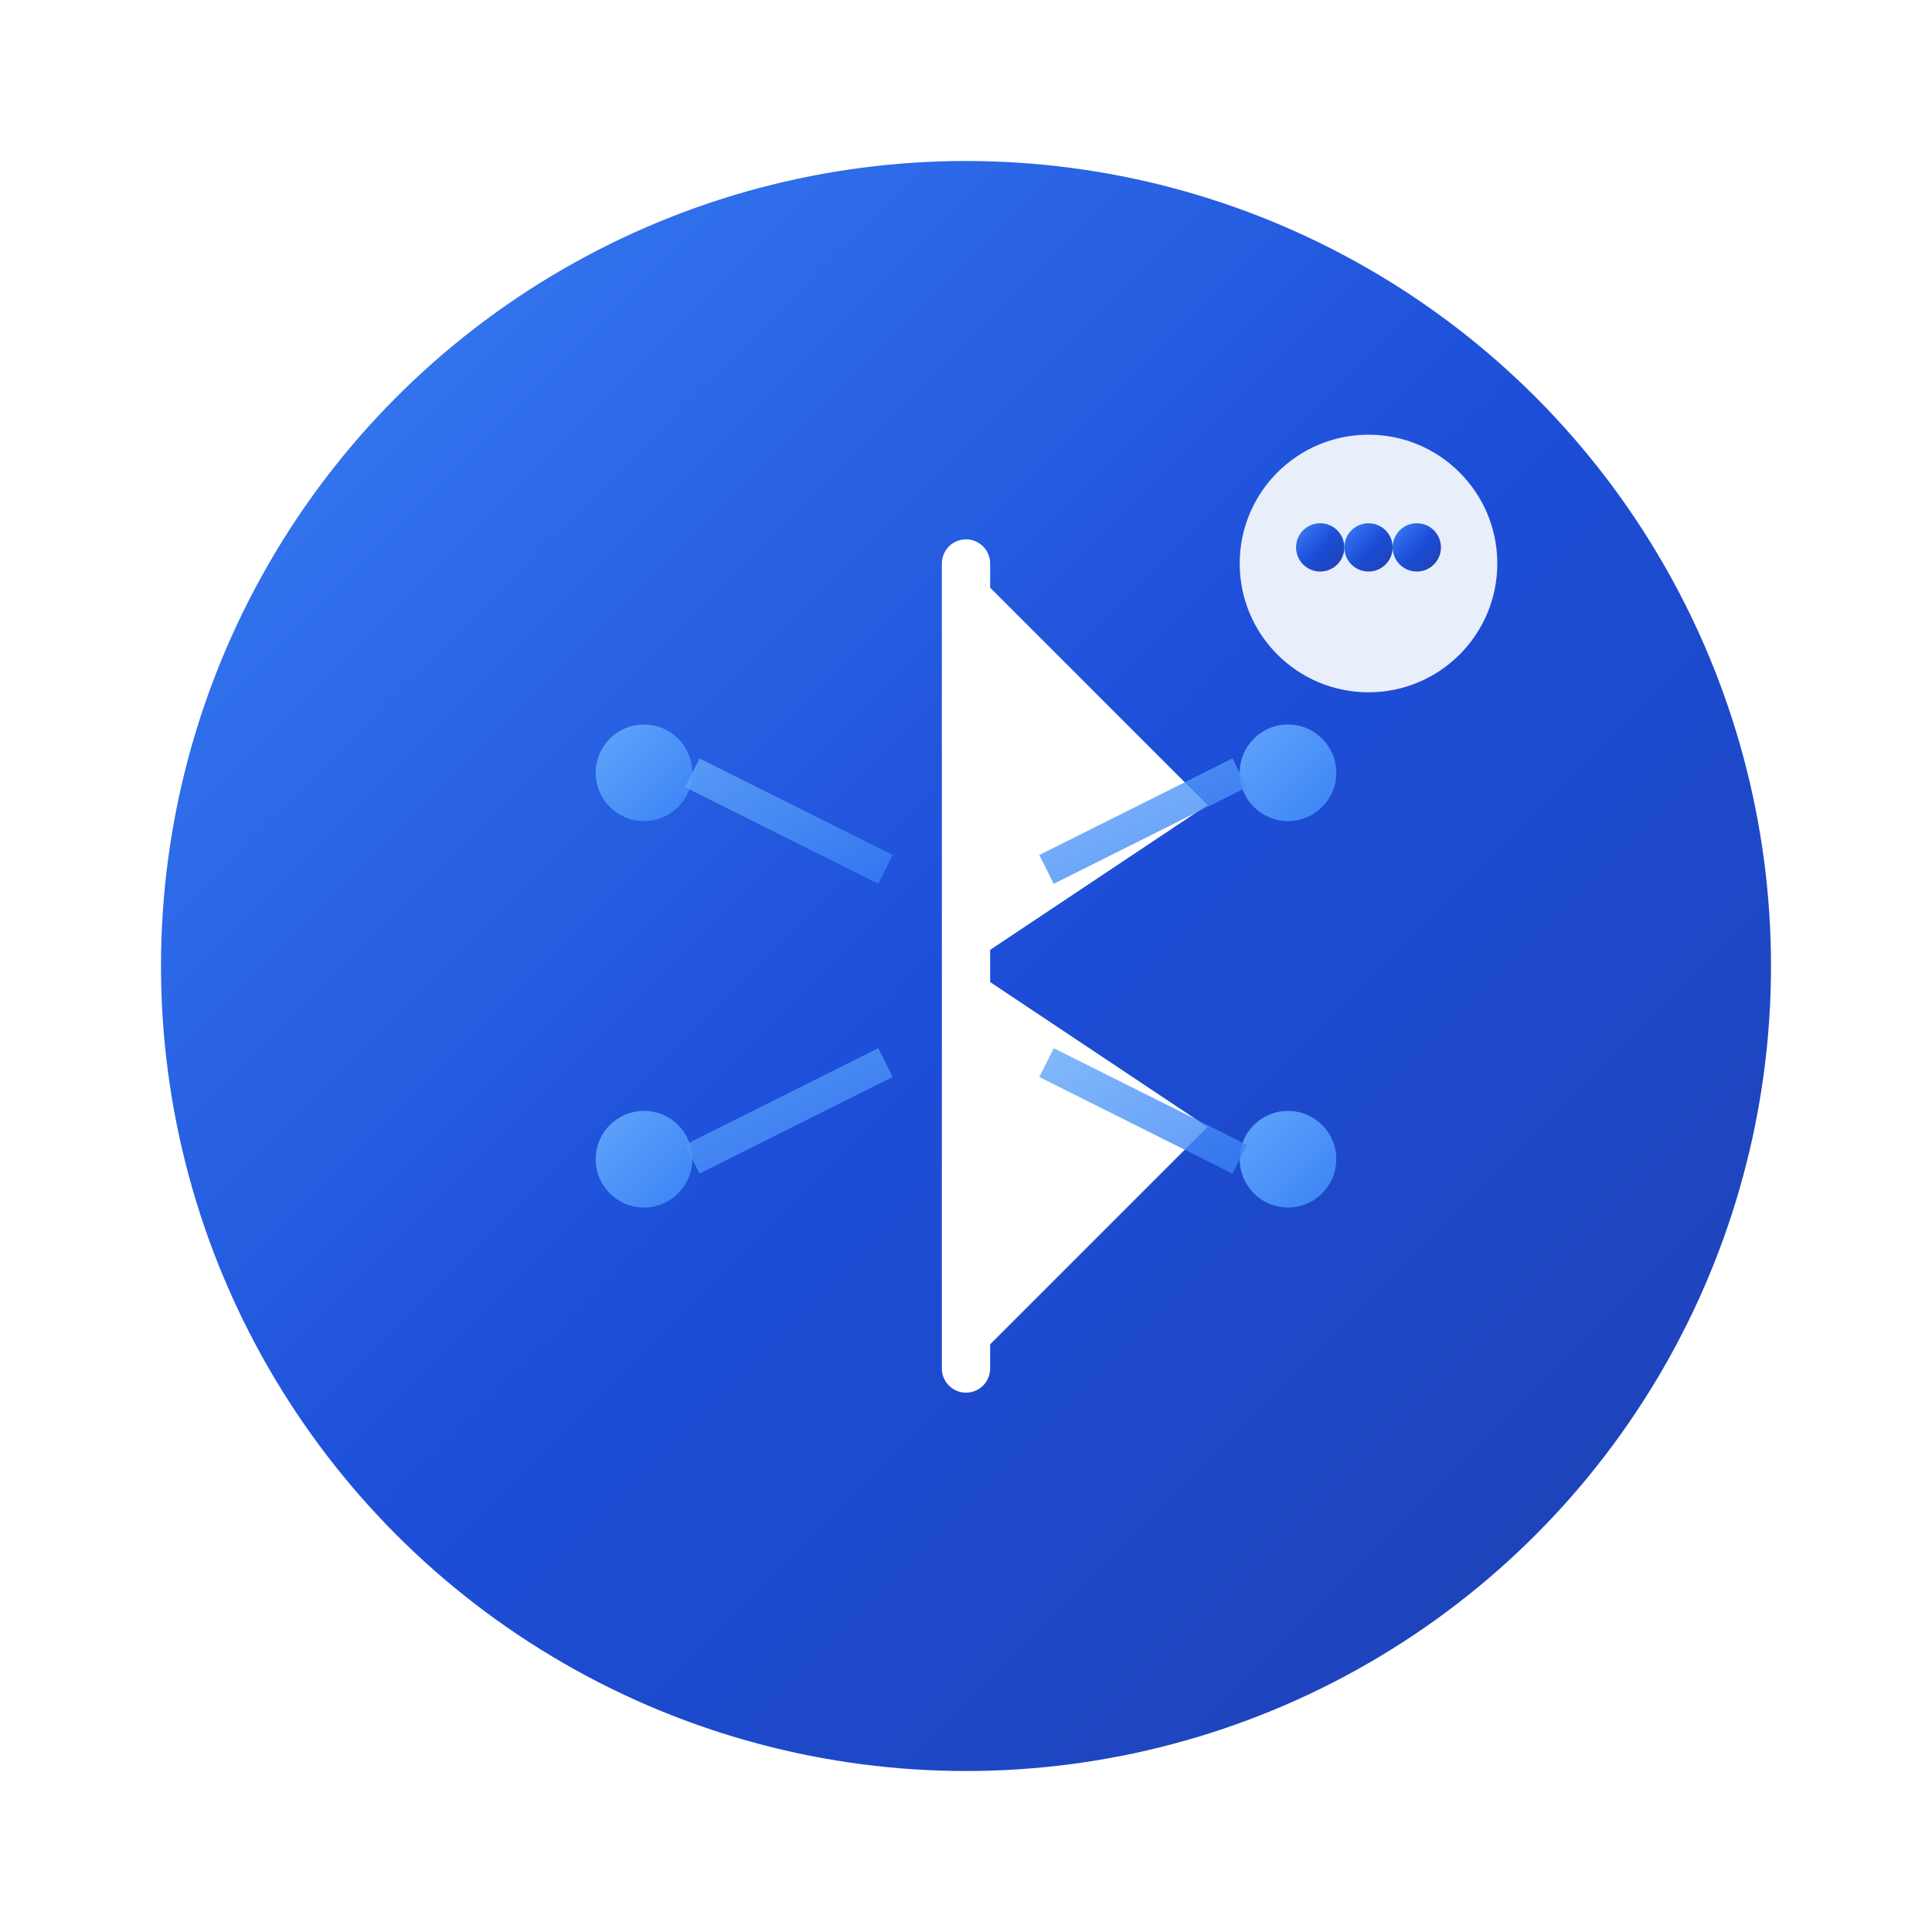 <svg width="120" height="120" viewBox="0 0 120 120" xmlns="http://www.w3.org/2000/svg">
  <defs>
    <linearGradient id="logoGradient" x1="0%" y1="0%" x2="100%" y2="100%">
      <stop offset="0%" style="stop-color:#3B82F6;stop-opacity:1" />
      <stop offset="50%" style="stop-color:#1D4ED8;stop-opacity:1" />
      <stop offset="100%" style="stop-color:#1E40AF;stop-opacity:1" />
    </linearGradient>
    <linearGradient id="accentGradient" x1="0%" y1="0%" x2="100%" y2="100%">
      <stop offset="0%" style="stop-color:#60A5FA;stop-opacity:1" />
      <stop offset="100%" style="stop-color:#3B82F6;stop-opacity:1" />
    </linearGradient>
    <filter id="shadow" x="-20%" y="-20%" width="140%" height="140%">
      <feDropShadow dx="0" dy="4" stdDeviation="8" flood-color="#1E40AF" flood-opacity="0.2"/>
    </filter>
  </defs>
  
  <!-- Background Circle -->
  <circle cx="60" cy="60" r="50" fill="url(#logoGradient)" filter="url(#shadow)"/>
  
  <!-- Bluetooth Symbol Base -->
  <g transform="translate(60, 60)">
    <!-- Central Line -->
    <line x1="0" y1="-25" x2="0" y2="25" stroke="white" stroke-width="3" stroke-linecap="round"/>
    
    <!-- Upper Triangle -->
    <path d="M 0,-25 L 15,-10 L 0,0 Z" fill="white"/>
    
    <!-- Lower Triangle -->
    <path d="M 0,0 L 15,10 L 0,25 Z" fill="white"/>
    
    <!-- Connection Dots -->
    <circle cx="-20" cy="-12" r="3" fill="url(#accentGradient)"/>
    <circle cx="-20" cy="12" r="3" fill="url(#accentGradient)"/>
    <circle cx="20" cy="-12" r="3" fill="url(#accentGradient)"/>
    <circle cx="20" cy="12" r="3" fill="url(#accentGradient)"/>
    
    <!-- Connection Lines -->
    <line x1="-17" y1="-12" x2="-5" y2="-6" stroke="url(#accentGradient)" stroke-width="2" opacity="0.8"/>
    <line x1="-17" y1="12" x2="-5" y2="6" stroke="url(#accentGradient)" stroke-width="2" opacity="0.8"/>
    <line x1="17" y1="-12" x2="5" y2="-6" stroke="url(#accentGradient)" stroke-width="2" opacity="0.8"/>
    <line x1="17" y1="12" x2="5" y2="6" stroke="url(#accentGradient)" stroke-width="2" opacity="0.8"/>
  </g>
  
  <!-- Chat Bubble Accent -->
  <g transform="translate(85, 35)">
    <circle cx="0" cy="0" r="8" fill="white" opacity="0.9"/>
    <circle cx="-3" cy="-1" r="1.5" fill="url(#logoGradient)"/>
    <circle cx="0" cy="-1" r="1.5" fill="url(#logoGradient)"/>
    <circle cx="3" cy="-1" r="1.5" fill="url(#logoGradient)"/>
  </g>
</svg>